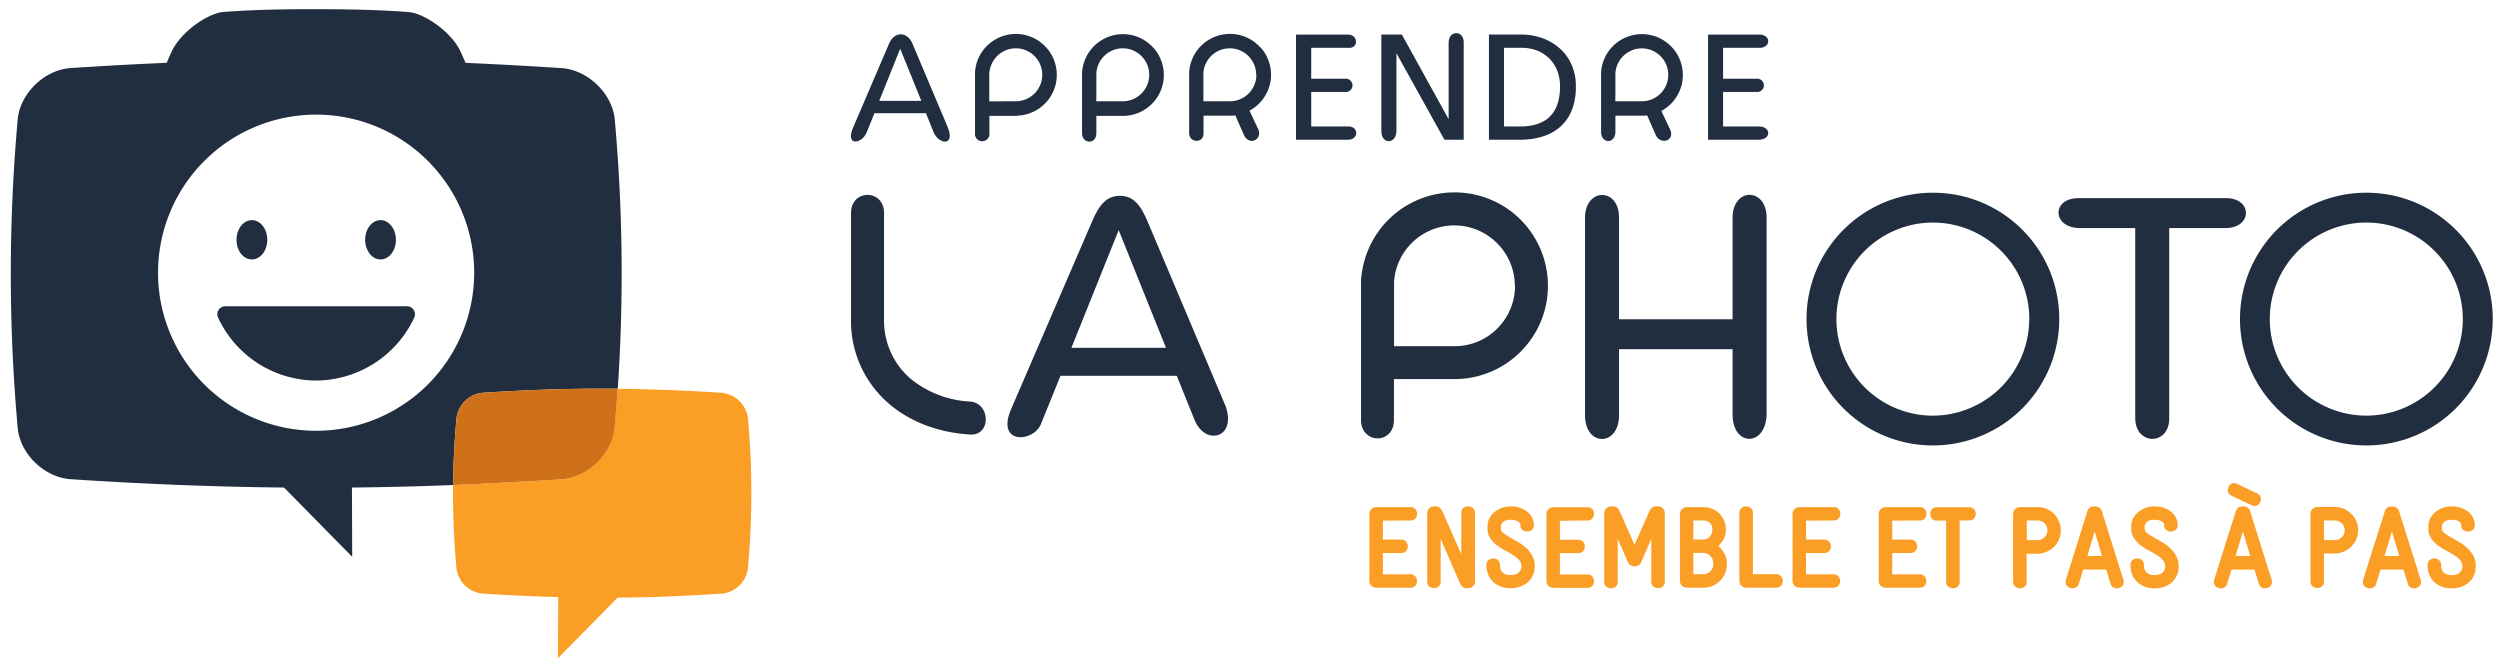 <svg xmlns="http://www.w3.org/2000/svg" viewBox="0 0 724.51 192.75">
  <g>
    <path d="M91.61,33.22A45.81,45.81,0,1,0,137.42,79,45.82,45.82,0,0,0,91.61,33.22Zm18.67,30.57c2.46,0,4.46,2.55,4.46,5.7s-2,5.7-4.46,5.7-4.46-2.55-4.46-5.7S107.82,63.79,110.28,63.79ZM73,63.79c2.46,0,4.46,2.55,4.46,5.7s-2,5.7-4.46,5.7-4.46-2.55-4.46-5.7S70.5,63.79,73,63.79Zm47,28.36A31.58,31.58,0,0,1,91.62,110.3h0A31.44,31.44,0,0,1,63.18,92a2.32,2.32,0,0,1,2.2-3.26h52.43A2.33,2.33,0,0,1,120,92.15Z" fill="none"/>
    <g>
      <path d="M281.13,116.37A29.68,29.68,0,0,1,264,109.85a22.15,22.15,0,0,1-7.8-17.42h0V61.73c0-7-9.57-7-9.57,0v30.7h0a31.5,31.5,0,0,0,11.16,24.71c6.09,5.17,14.26,8.25,23.36,8.79C287.31,126.29,287.08,116.82,281.13,116.37Z" fill="#212e40"/>
      <path d="M294.7,33.52a11.86,11.86,0,0,0,10.4-6.72,12.37,12.37,0,0,0,.86-2.41,11.61,11.61,0,0,0,.3-2.62h0v-.07h0a11.84,11.84,0,0,0-2.5-7.29,10.38,10.38,0,0,0-1-1.1,11.75,11.75,0,0,0-8.37-3.47h0a11.91,11.91,0,0,0-10.5,6.33,13.14,13.14,0,0,0-.92,2.33h0a12.57,12.57,0,0,0-.41,2.55V38.58a2.1,2.1,0,1,0,4.17,0v-5h8Zm-5-4.16h-3v-2c0-3.36,0-6.07,0-6.13v0A7.48,7.48,0,0,1,287,19.6h0a8.14,8.14,0,0,1,.61-1.5A7.66,7.66,0,0,1,294.4,14h0a7.64,7.64,0,0,1,5.41,2.25,7.06,7.06,0,0,1,.63.72,7.62,7.62,0,0,1,1.61,4.71h0v.06a8.12,8.12,0,0,1-.2,1.69,7.18,7.18,0,0,1-.56,1.56,7.68,7.68,0,0,1-6.71,4.36Z" fill="#212e40"/>
      <path d="M468.15,38.13v-4.6h8a9.69,9.69,0,0,0,1.2-.09L479.78,39c1.26,3.07,5.71,2,4.23-1.47l-2.55-5.37a11.94,11.94,0,0,0,5.07-5.31,12.37,12.37,0,0,0,.86-2.41,11.61,11.61,0,0,0,.3-2.62h0v-.07h0a11.89,11.89,0,0,0-2.49-7.29,10.46,10.46,0,0,0-1-1.1,11.75,11.75,0,0,0-8.38-3.47h0a11.91,11.91,0,0,0-10.5,6.33,13.14,13.14,0,0,0-.92,2.33h0A11.92,11.92,0,0,0,464,21V38.13C464,41.79,468.15,41.79,468.15,38.13Zm0-10.73c0-3.36,0-6.07,0-6.13v0a7.48,7.48,0,0,1,.27-1.65h0a8.14,8.14,0,0,1,.61-1.5,7.67,7.67,0,0,1,6.78-4.1h0a7.65,7.65,0,0,1,5.42,2.25,8.67,8.67,0,0,1,.64.72,7.67,7.67,0,0,1,1.6,4.71h0v.06a8.12,8.12,0,0,1-.2,1.69,7.18,7.18,0,0,1-.56,1.56A7.67,7.67,0,0,1,476,29.35h-7.88Z" fill="#212e40"/>
      <path d="M404.69,37.86l0-22.43,13.91,25.06h5.59V12.25c0-3.57-4.37-3.55-4.37.12l0,22.18L406.26,10h-5.94V38C400.32,41.93,404.69,41.9,404.69,37.86Z" fill="#212e40"/>
      <path d="M251.16,38.38l2.25-5.57h14.93l2.22,5.49c1.44,3.58,6.52,4.28,4-1.67L264.39,12.54c-1.55-3.5-5.16-3.39-6.65-.09L247.22,37C244.86,42.52,249.83,41.7,251.16,38.38Zm9.72-24.26L267,29.23H254.81Z" fill="#212e40"/>
      <path d="M317.73,38.58v-5h8a11.88,11.88,0,0,0,10.4-6.72,13,13,0,0,0,.85-2.41,11.61,11.61,0,0,0,.3-2.62h0v-.07h0a11.89,11.89,0,0,0-2.49-7.29,10.46,10.46,0,0,0-1-1.1,11.73,11.73,0,0,0-8.37-3.47h0a11.89,11.89,0,0,0-10.49,6.33,14,14,0,0,0-.93,2.33h0a11.92,11.92,0,0,0-.42,2.55V38.58C313.56,41.74,317.73,42,317.73,38.58Zm0-11.18c0-3.36,0-6.07,0-6.13v0A8.12,8.12,0,0,1,318,19.6h0a8.14,8.14,0,0,1,.61-1.5,7.67,7.67,0,0,1,6.78-4.1h0a7.64,7.64,0,0,1,5.41,2.25,8.67,8.67,0,0,1,.64.72,7.68,7.68,0,0,1,1.61,4.71h0v.06a7.5,7.5,0,0,1-.2,1.69,6.69,6.69,0,0,1-.56,1.56,7.67,7.67,0,0,1-6.71,4.36h-7.88Z" fill="#212e40"/>
      <path d="M364.81,13.29a11.73,11.73,0,0,0-8.37-3.47h0a11.9,11.9,0,0,0-10.49,6.33,13.14,13.14,0,0,0-.92,2.33h0a11.91,11.91,0,0,0-.41,2.55v.05c0,.06,0,2.87,0,6.33V38.58c0,2.83,4.17,3.11,4.17.07V33.53h8a9.71,9.71,0,0,0,1.21-.09l2.39,5.43c1.5,3.77,5.92,1.5,4.08-1.8l-2.36-5a12,12,0,0,0,5.08-5.31,13.06,13.06,0,0,0,.86-2.41,12.22,12.22,0,0,0,.3-2.62h0v-.07h0a11.84,11.84,0,0,0-2.5-7.29A9.46,9.46,0,0,0,364.81,13.29Zm-.71,8.45a7.5,7.5,0,0,1-.2,1.69,6.69,6.69,0,0,1-.56,1.56,7.65,7.65,0,0,1-6.71,4.36h-7.88v-2c0-3.36,0-6.07,0-6.13v0A7.48,7.48,0,0,1,349,19.6h0a8.14,8.14,0,0,1,.61-1.5,7.67,7.67,0,0,1,6.78-4.1h0a7.64,7.64,0,0,1,5.41,2.25,8.67,8.67,0,0,1,.64.72,7.68,7.68,0,0,1,1.61,4.71h0Z" fill="#212e40"/>
      <path d="M586.07,66.57v0a36.52,36.52,0,0,0-25.91-10.72v0h0v0a36.6,36.6,0,0,0-36.62,36.62h0a36.6,36.6,0,0,0,36.62,36.62h0a36.6,36.6,0,0,0,36.62-36.63h0A36.53,36.53,0,0,0,586.07,66.57Zm2,25.89a28,28,0,0,1-28,28v0h0v0A28,28,0,0,1,532.2,92.47h0A28,28,0,0,1,560.15,64.5h0a27.85,27.85,0,0,1,19.76,8.2h0a27.88,27.88,0,0,1,8.19,19.76h0Z" fill="#212e40"/>
      <path d="M645.12,57.42H602.33c-7.84,0-7.69,8.68.52,8.68H618.8v55.06c0,8,9.85,8,9.85.17V66.1h16.29C652.81,66.1,652.86,57.42,645.12,57.42Z" fill="#212e40"/>
      <path d="M722.41,92.45a36.53,36.53,0,0,0-10.72-25.88v0a36.52,36.52,0,0,0-25.91-10.72v0h0v0a36.6,36.6,0,0,0-36.62,36.62h0a36.6,36.6,0,0,0,36.62,36.62h0a36.6,36.6,0,0,0,36.62-36.63h0Zm-8.67,0a28,28,0,0,1-28,28v0h0v0a28,28,0,0,1-27.95-27.95h0A28,28,0,0,1,685.77,64.5h0a27.85,27.85,0,0,1,19.76,8.2h0a27.88,27.88,0,0,1,8.19,19.76h0Z" fill="#212e40"/>
      <path d="M509.69,36.65H499.36v-10h9.9a1.92,1.92,0,1,0,0-3.84h-9.9V13.86h10.58c3.35,0,3.33-3.84-.07-3.84H495V40.49h14.64C513.35,40.49,513.37,36.65,509.69,36.65Z" fill="#212e40"/>
      <path d="M332.59,64.23c-2.09-5-4.22-7.46-8-7.48s-6,2.45-8.09,7.41L293,118.62c-4.42,10.34,6.52,9.61,8.66,4.29l5.67-14h33.7l5.16,12.79c3.08,7.63,12.29,5.29,9-4ZM310.5,100.79l13.7-34.1,13.7,34.1Z" fill="#212e40"/>
      <path d="M502.11,63.13v29.4H469.2V63c0-8.71-9.86-8.67-9.86.17v57.16c0,9.18,9.86,9.18,9.86,0V101.2h32.91v18.92c0,9.52,9.86,9.4,9.86-.35V63.13C512,54.24,502.11,54.24,502.11,63.13Z" fill="#212e40"/>
      <path d="M440.68,63.67a27,27,0,0,0-19.14-7.91v0h0a27.06,27.06,0,0,0-24,14.46,26.25,26.25,0,0,0-2.11,5.31h0a26.82,26.82,0,0,0-1,5.8v.13c0,.14,0,6.52,0,14.45v25.8c0,7,9.53,7.22,9.54,0V109.86h18.2A27.1,27.1,0,0,0,445.94,94.5a26.69,26.69,0,0,0,1.95-5.5,27.25,27.25,0,0,0,.7-6v-.21l0,0a27,27,0,0,0-5.69-16.6A27.45,27.45,0,0,0,440.68,63.67ZM439.06,83A17.52,17.52,0,0,1,422,100.33H404V95.89c0-7.67,0-13.86,0-14v-.06h0a17.19,17.19,0,0,1,.62-3.74v0a17.5,17.5,0,0,1,16.87-12.76h0v0a17.45,17.45,0,0,1,12.37,5.15,14.8,14.8,0,0,1,1.45,1.64A17.37,17.37,0,0,1,439,82.81h0Z" fill="#212e40"/>
      <path d="M390.78,36.65H380v-10h9.78a1.93,1.93,0,1,0,.12-3.84H380V13.86h10.83c2.86.21,2.86-3.64,0-3.84H375.59V40.49h15.08C393.78,40.49,393.82,36.65,390.78,36.65Z" fill="#212e40"/>
      <path d="M452,14a15.58,15.58,0,0,0-5.15-3,19.3,19.3,0,0,0-6.35-1h-9V40.49h9a21.84,21.84,0,0,0,6.76-1,13.41,13.41,0,0,0,5.11-2.93,12.76,12.76,0,0,0,3.23-4.84A18.6,18.6,0,0,0,456.69,25a15,15,0,0,0-1.27-6.3A13.61,13.61,0,0,0,452,14Zm-2.9,19.86c-2,1.87-4.9,2.8-8.65,2.8h-4.58V13.86h5.11a12.48,12.48,0,0,1,4.38.76,10.24,10.24,0,0,1,3.54,2.23,10.41,10.41,0,0,1,2.36,3.56,12.67,12.67,0,0,1,.85,4.76C452.06,29.1,451.05,32,449.05,33.85Z" fill="#212e40"/>
      <path d="M73,75.19c2.46,0,4.46-2.55,4.46-5.7s-2-5.7-4.46-5.7-4.46,2.55-4.46,5.7S70.5,75.19,73,75.19Z" fill="#212e40"/>
      <path d="M117.81,88.75H65.38A2.32,2.32,0,0,0,63.18,92a31.44,31.44,0,0,0,28.43,18.28h0A31.58,31.58,0,0,0,120,92.15,2.33,2.33,0,0,0,117.81,88.75Z" fill="#212e40"/>
      <path d="M110.28,75.19c2.46,0,4.46-2.55,4.46-5.7s-2-5.7-4.46-5.7-4.46,2.55-4.46,5.7S107.82,75.19,110.28,75.19Z" fill="#212e40"/>
      <path d="M162.76,19.74q-13.92-.91-27.86-1.53c-.46-1.09-.93-2.19-1.44-3.28C130.88,9.32,123,3.85,118.44,3.5c-9-.69-17.92-.83-26.86-.84s-17.87.12-26.83.81c-4.6.36-12.41,5.86-15,11.46-.5,1.09-1,2.18-1.43,3.27q-13.95.6-27.9,1.53c-7.53.5-14.62,7.34-15.29,14.88q-2,22.35-2,44.72t2,44.69c.68,7.55,7.78,14.36,15.31,14.85,20.62,1.37,41.26,2.22,61.87,2.42l19.76,20.08L102,141.29q14.65-.15,29.31-.73.09-9.74,1-19.46a8.43,8.43,0,0,1,7.47-7.26c11.58-.77,23.18-1.21,34.75-1.21,1.5,0,3,0,4.5,0q1.13-16.67,1.13-33.34,0-22.36-2-44.72C177.44,27.07,170.29,20.24,162.76,19.74ZM91.61,124.84A45.81,45.81,0,1,1,137.42,79,45.82,45.82,0,0,1,91.61,124.84Z" fill="#212e40"/>
    </g>
    <g>
      <path d="M480.5,146.76H480a1.71,1.71,0,0,0-1.38.5,4.82,4.82,0,0,0-.74,1.18l-4.19,9.45-4.18-9.45a4.85,4.85,0,0,0-.75-1.18,1.71,1.71,0,0,0-1.38-.5h-.51a2,2,0,0,0-1.95,2v19.82a1.74,1.74,0,0,0,.6,1.45,2.19,2.19,0,0,0,1.35.47,2.15,2.15,0,0,0,1.35-.47,1.72,1.72,0,0,0,.61-1.45V156.17l2.87,6.62a1.92,1.92,0,0,0,.95,1.08,2.4,2.4,0,0,0,2.09,0,1.9,1.9,0,0,0,.94-1.08l2.87-6.62v12.36a1.75,1.75,0,0,0,.61,1.45,2.17,2.17,0,0,0,2.7,0,1.72,1.72,0,0,0,.61-1.45V148.71a2,2,0,0,0-2-2Z" fill="#fb9e25"/>
      <path d="M716.77,161a9.08,9.08,0,0,0-1.83-2.26,14.2,14.2,0,0,0-2.36-1.71l-2.36-1.35a14,14,0,0,1-1.82-1.19,1.61,1.61,0,0,1-.73-1.25v-.51a1.81,1.81,0,0,1,.76-1.54,3.09,3.09,0,0,1,1.87-.55h.31a3.61,3.61,0,0,1,1.95.47,1.35,1.35,0,0,1,.75,1.15,1.55,1.55,0,0,0,.59,1.35,2.13,2.13,0,0,0,1.3.44,2.21,2.21,0,0,0,1.36-.46,1.64,1.64,0,0,0,.63-1.43,4.55,4.55,0,0,0-.54-2.21,5.3,5.3,0,0,0-1.45-1.71,7,7,0,0,0-2.1-1.1,8.16,8.16,0,0,0-2.49-.38h-.31a7.29,7.29,0,0,0-2.26.38,7.41,7.41,0,0,0-2.11,1.13,6.2,6.2,0,0,0-1.57,1.81,4.92,4.92,0,0,0-.61,2.45v.71a4.74,4.74,0,0,0,.73,2.65,8.18,8.18,0,0,0,1.82,2,15.3,15.3,0,0,0,2.37,1.54c.84.45,1.63.9,2.36,1.35a8.34,8.34,0,0,1,1.82,1.47,2.66,2.66,0,0,1,.73,1.84,2.24,2.24,0,0,1-.85,1.92,3.38,3.38,0,0,1-2.12.64h-.31a3,3,0,0,1-2.07-.72,2.78,2.78,0,0,1-.8-2.15,1.76,1.76,0,0,0-.6-1.46,2.1,2.1,0,0,0-1.35-.49,2.06,2.06,0,0,0-1.35.49,1.74,1.74,0,0,0-.61,1.46,7.09,7.09,0,0,0,.54,2.84,6,6,0,0,0,1.48,2.11,6.81,6.81,0,0,0,2.18,1.32,7.45,7.45,0,0,0,2.58.45h.31a8,8,0,0,0,2.73-.45,6.72,6.72,0,0,0,2.18-1.3,6,6,0,0,0,1.45-2,6.4,6.4,0,0,0,.52-2.63A6.13,6.13,0,0,0,716.77,161Z" fill="#fb9e25"/>
      <path d="M460,150.84a1.75,1.75,0,0,0,1.47-.61,2.06,2.06,0,0,0,.49-1.35,2,2,0,0,0-.49-1.31A1.75,1.75,0,0,0,460,147h-9.89a1.88,1.88,0,0,0-1.36.59,1.85,1.85,0,0,0-.59,1.37v19.4a2,2,0,0,0,1.95,2H460a1.77,1.77,0,0,0,1.47-.6,2.06,2.06,0,0,0,0-2.67,1.75,1.75,0,0,0-1.47-.61h-7.93v-6.18h5.27a1.8,1.8,0,0,0,1.47-.6,2.06,2.06,0,0,0,0-2.67,1.77,1.77,0,0,0-1.47-.61h-5.27v-5.5Z" fill="#fb9e25"/>
      <path d="M442.24,158.74a14.62,14.62,0,0,0-2.36-1.71l-2.37-1.35a14,14,0,0,1-1.82-1.19,1.64,1.64,0,0,1-.73-1.25v-.51a1.84,1.84,0,0,1,.76-1.54,3.12,3.12,0,0,1,1.88-.55h.3a3.67,3.67,0,0,1,2,.47,1.36,1.36,0,0,1,.74,1.15,1.57,1.57,0,0,0,.59,1.35,2.17,2.17,0,0,0,1.3.44,2.24,2.24,0,0,0,1.37-.46,1.63,1.63,0,0,0,.62-1.43,4.55,4.55,0,0,0-.54-2.21,5.3,5.3,0,0,0-1.45-1.71,6.83,6.83,0,0,0-2.09-1.1,8.22,8.22,0,0,0-2.5-.38h-.3a7.24,7.24,0,0,0-4.37,1.51,6.06,6.06,0,0,0-1.57,1.81,4.82,4.82,0,0,0-.61,2.45v.71a4.66,4.66,0,0,0,.73,2.65,8.18,8.18,0,0,0,1.82,2,15.7,15.7,0,0,0,2.36,1.54c.84.45,1.63.9,2.36,1.35a8.41,8.41,0,0,1,1.83,1.47,2.65,2.65,0,0,1,.72,1.84A2.26,2.26,0,0,1,440,166a3.39,3.39,0,0,1-2.13.64h-.3a3,3,0,0,1-2.08-.72,2.77,2.77,0,0,1-.79-2.15,1.74,1.74,0,0,0-.61-1.46,2.06,2.06,0,0,0-1.35-.49,2.1,2.1,0,0,0-1.35.49,1.77,1.77,0,0,0-.61,1.46,7.09,7.09,0,0,0,.54,2.84,6.07,6.07,0,0,0,1.49,2.11A6.7,6.7,0,0,0,435,170a7.45,7.45,0,0,0,2.58.45h.3a8.08,8.08,0,0,0,2.74-.45,6.68,6.68,0,0,0,2.17-1.3,5.9,5.9,0,0,0,1.45-2,6.4,6.4,0,0,0,.53-2.63,6,6,0,0,0-.73-3A8.83,8.83,0,0,0,442.24,158.74Z" fill="#fb9e25"/>
      <path d="M408.74,150.84a1.77,1.77,0,0,0,1.47-.61,2.12,2.12,0,0,0,.49-1.35,2.07,2.07,0,0,0-.49-1.31,1.77,1.77,0,0,0-1.47-.61h-9.89a2,2,0,0,0-2,2v19.4a1.89,1.89,0,0,0,.59,1.37,1.85,1.85,0,0,0,1.37.59h9.89a1.8,1.8,0,0,0,1.47-.6,2.06,2.06,0,0,0,0-2.67,1.77,1.77,0,0,0-1.47-.61h-7.93v-6.18h5.26a1.8,1.8,0,0,0,1.47-.6,2.06,2.06,0,0,0,0-2.67,1.77,1.77,0,0,0-1.47-.61h-5.26v-5.5Z" fill="#fb9e25"/>
      <path d="M498,158.2a9.34,9.34,0,0,0,1.55-2,5.46,5.46,0,0,0,.61-2.75,6.61,6.61,0,0,0-.49-2.57,6.25,6.25,0,0,0-1.37-2.05,6,6,0,0,0-2.07-1.37,6.79,6.79,0,0,0-2.62-.49H488.8a1.88,1.88,0,0,0-1.36.59,1.85,1.85,0,0,0-.59,1.37v19.4a2,2,0,0,0,1.95,2h4.83a6.66,6.66,0,0,0,2.65-.52,6.93,6.93,0,0,0,2.16-1.44,6.69,6.69,0,0,0,1.47-2.14,6.51,6.51,0,0,0,.54-2.65v-.27a5.63,5.63,0,0,0-.71-2.87A10.14,10.14,0,0,0,498,158.2Zm-7.26-7.36h2.9a2.66,2.66,0,0,1,1.88.68,2.5,2.5,0,0,1,.72,1.92,2.92,2.92,0,0,1-.76,2.09,2.41,2.41,0,0,1-1.84.81h-2.9Zm5.77,12.69a2.87,2.87,0,0,1-2.87,2.87h-2.9v-6.18h2.9a2.52,2.52,0,0,1,1.09.24,3.34,3.34,0,0,1,.91.64,3,3,0,0,1,.87,2.16Z" fill="#fb9e25"/>
      <path d="M646.74,143.68l5.74,2.71a2.25,2.25,0,0,0,.88.23,1.67,1.67,0,0,0,1.33-.62,2.11,2.11,0,0,0,.53-1.37,1.81,1.81,0,0,0-.28-.95,1.91,1.91,0,0,0-.84-.7l-5.74-2.74-.47-.17a1.39,1.39,0,0,0-.4-.06,1.65,1.65,0,0,0-1.34.62,2.08,2.08,0,0,0-.52,1.37,1.86,1.86,0,0,0,.27,1A1.88,1.88,0,0,0,646.74,143.68Z" fill="#fb9e25"/>
      <path d="M425.45,146.76a2.1,2.1,0,0,0-1.35.47,1.71,1.71,0,0,0-.61,1.45V160.6l-5.37-12.16a4.82,4.82,0,0,0-.74-1.18,1.71,1.71,0,0,0-1.38-.5h-.44a1.85,1.85,0,0,0-1.37.59,1.88,1.88,0,0,0-.59,1.36v19.82a1.72,1.72,0,0,0,.61,1.45,2.15,2.15,0,0,0,1.35.47,2.19,2.19,0,0,0,1.35-.47,1.74,1.74,0,0,0,.6-1.45V156.17L423,168.8a4.35,4.35,0,0,0,.74,1.16,1.77,1.77,0,0,0,1.39.49h.37a1.9,1.9,0,0,0,1.36-.57,1.81,1.81,0,0,0,.59-1.35V148.68a1.73,1.73,0,0,0-.6-1.45A2.13,2.13,0,0,0,425.45,146.76Z" fill="#fb9e25"/>
      <path d="M695.35,148.41a2.15,2.15,0,0,0-1-1.4,2.91,2.91,0,0,0-1.21-.25A3,3,0,0,0,692,147a2.18,2.18,0,0,0-.94,1.4L684.85,168a1.49,1.49,0,0,0-.08.32c0,.11,0,.21,0,.33a1.64,1.64,0,0,0,.62,1.36,2.22,2.22,0,0,0,1.41.49,2.1,2.1,0,0,0,1.08-.3,1.81,1.81,0,0,0,.74-1.05l1.25-4.08h6.68l1.25,4.08a1.8,1.8,0,0,0,.73,1.05,2,2,0,0,0,1.06.3A2.19,2.19,0,0,0,701,170a1.61,1.61,0,0,0,.62-1.36,2.19,2.19,0,0,0-.1-.65Zm-4.29,12.73,2.13-7.13,2.13,7.13Z" fill="#fb9e25"/>
      <path d="M628.8,158.74a14.62,14.62,0,0,0-2.36-1.71l-2.36-1.35a14.23,14.23,0,0,1-1.83-1.19,1.63,1.63,0,0,1-.72-1.25v-.51a1.81,1.81,0,0,1,.76-1.54,3.07,3.07,0,0,1,1.87-.55h.3a3.64,3.64,0,0,1,2,.47,1.34,1.34,0,0,1,.74,1.15,1.56,1.56,0,0,0,.6,1.35,2.12,2.12,0,0,0,1.29.44,2.22,2.22,0,0,0,1.37-.46,1.64,1.64,0,0,0,.63-1.43,4.55,4.55,0,0,0-.54-2.21,5.33,5.33,0,0,0-1.46-1.71,6.83,6.83,0,0,0-2.09-1.1,8.22,8.22,0,0,0-2.5-.38h-.3a7.24,7.24,0,0,0-4.37,1.51,6.06,6.06,0,0,0-1.57,1.81,4.82,4.82,0,0,0-.61,2.45v.71a4.66,4.66,0,0,0,.73,2.65,8.18,8.18,0,0,0,1.82,2,15.7,15.7,0,0,0,2.36,1.54q1.28.68,2.37,1.35a8.34,8.34,0,0,1,1.82,1.47,2.65,2.65,0,0,1,.72,1.84,2.26,2.26,0,0,1-.84,1.92,3.39,3.39,0,0,1-2.13.64h-.3a3,3,0,0,1-2.08-.72,2.81,2.81,0,0,1-.79-2.15,1.74,1.74,0,0,0-.61-1.46,2.06,2.06,0,0,0-1.35-.49,2.1,2.1,0,0,0-1.35.49,1.76,1.76,0,0,0-.6,1.46,7.09,7.09,0,0,0,.54,2.84,6,6,0,0,0,1.48,2.11,6.81,6.81,0,0,0,2.18,1.32,7.45,7.45,0,0,0,2.58.45h.3a8,8,0,0,0,2.74-.45,6.72,6.72,0,0,0,2.18-1.3,6.17,6.17,0,0,0,1.45-2,6.4,6.4,0,0,0,.52-2.63,6,6,0,0,0-.73-3A8.83,8.83,0,0,0,628.8,158.74Z" fill="#fb9e25"/>
      <path d="M595.27,148.92a6.77,6.77,0,0,0-2.15-1.44,6.57,6.57,0,0,0-2.61-.52h-5.1a2,2,0,0,0-2,2v19.61a1.75,1.75,0,0,0,.61,1.45,2.17,2.17,0,0,0,2.7,0,1.72,1.72,0,0,0,.61-1.45v-8.1h3.14a6.58,6.58,0,0,0,2.61-.53,6.74,6.74,0,0,0,2.15-1.43,7.1,7.1,0,0,0,1.45-2.14,6.58,6.58,0,0,0,.54-2.65,6.43,6.43,0,0,0-.54-2.62A7,7,0,0,0,595.27,148.92Zm-2.75,6.78a2.74,2.74,0,0,1-2,.84h-3.14v-5.7h3.14a2.72,2.72,0,0,1,1.11.22,2.92,2.92,0,0,1,.9.61,2.83,2.83,0,0,1,.6.91,2.74,2.74,0,0,1,.22,1.1A2.79,2.79,0,0,1,592.52,155.7Z" fill="#fb9e25"/>
      <path d="M609.21,148.41a2.19,2.19,0,0,0-1-1.4,3.08,3.08,0,0,0-2.43,0,2.15,2.15,0,0,0-.94,1.4L598.71,168a1.57,1.57,0,0,0-.09.32c0,.11,0,.21,0,.33a1.64,1.64,0,0,0,.62,1.36,2.21,2.21,0,0,0,1.4.49,2,2,0,0,0,1.08-.3,1.78,1.78,0,0,0,.75-1.05l1.25-4.08h6.68l1.25,4.08a1.79,1.79,0,0,0,.72,1.05,2,2,0,0,0,1.07.3,2.21,2.21,0,0,0,1.4-.49,1.64,1.64,0,0,0,.62-1.36,2.19,2.19,0,0,0-.1-.65Zm-4.29,12.73,2.13-7.13,2.12,7.13Z" fill="#fb9e25"/>
      <path d="M681.41,148.92a6.67,6.67,0,0,0-4.76-2h-5.1a1.88,1.88,0,0,0-1.36.59,1.86,1.86,0,0,0-.6,1.37v19.61a1.75,1.75,0,0,0,.61,1.45,2.19,2.19,0,0,0,1.35.47,2.15,2.15,0,0,0,1.35-.47,1.72,1.72,0,0,0,.61-1.45v-8.1h3.14a6.78,6.78,0,0,0,4.76-2,6.92,6.92,0,0,0,1.45-2.14,6.58,6.58,0,0,0,.54-2.65,6.43,6.43,0,0,0-.54-2.62A6.8,6.8,0,0,0,681.41,148.92Zm-2.75,6.78a2.71,2.71,0,0,1-2,.84h-3.14v-5.7h3.14a2.68,2.68,0,0,1,1.11.22,2.92,2.92,0,0,1,.9.61,2.85,2.85,0,0,1,.61.91,2.92,2.92,0,0,1,.22,1.1A2.79,2.79,0,0,1,678.66,155.7Z" fill="#fb9e25"/>
      <path d="M570.66,147h-9.32a1.77,1.77,0,0,0-1.47.61,2.06,2.06,0,0,0-.48,1.31,2.11,2.11,0,0,0,.48,1.35,1.77,1.77,0,0,0,1.47.61H564v17.69a1.75,1.75,0,0,0,.61,1.45,2.19,2.19,0,0,0,1.35.47,2.15,2.15,0,0,0,1.35-.47,1.72,1.72,0,0,0,.61-1.45V150.84h2.7a1.77,1.77,0,0,0,1.47-.61,2.12,2.12,0,0,0,.49-1.35,2.07,2.07,0,0,0-.49-1.31A1.77,1.77,0,0,0,570.66,147Z" fill="#fb9e25"/>
      <path d="M531.37,150.84a1.77,1.77,0,0,0,1.47-.61,2.12,2.12,0,0,0,.49-1.35,2.07,2.07,0,0,0-.49-1.31,1.77,1.77,0,0,0-1.47-.61h-9.89a2,2,0,0,0-2,2v19.4a1.89,1.89,0,0,0,.59,1.37,1.85,1.85,0,0,0,1.37.59h9.89a1.8,1.8,0,0,0,1.47-.6,2.06,2.06,0,0,0,0-2.67,1.77,1.77,0,0,0-1.47-.61h-7.93v-6.18h5.26a1.8,1.8,0,0,0,1.47-.6,2.06,2.06,0,0,0,0-2.67,1.77,1.77,0,0,0-1.47-.61h-5.26v-5.5Z" fill="#fb9e25"/>
      <path d="M652.18,148.41a2.19,2.19,0,0,0-.95-1.4,3.08,3.08,0,0,0-2.43,0,2.15,2.15,0,0,0-.94,1.4L641.68,168a1.57,1.57,0,0,0-.09.32c0,.11,0,.21,0,.33a1.64,1.64,0,0,0,.62,1.36,2.21,2.21,0,0,0,1.4.49,2,2,0,0,0,1.08-.3,1.78,1.78,0,0,0,.75-1.05l1.25-4.08h6.68l1.25,4.08a1.79,1.79,0,0,0,.72,1.05,2,2,0,0,0,1.07.3,2.21,2.21,0,0,0,1.4-.49,1.64,1.64,0,0,0,.62-1.36,2.19,2.19,0,0,0-.1-.65Zm-4.29,12.73L650,154l2.12,7.13Z" fill="#fb9e25"/>
      <path d="M556.35,150.84a1.77,1.77,0,0,0,1.47-.61,2.11,2.11,0,0,0,.48-1.35,2.06,2.06,0,0,0-.48-1.31,1.77,1.77,0,0,0-1.47-.61h-9.89a2,2,0,0,0-2,2v19.4a1.89,1.89,0,0,0,.59,1.37,1.85,1.85,0,0,0,1.37.59h9.89a1.8,1.8,0,0,0,1.47-.6,2.1,2.1,0,0,0,0-2.67,1.77,1.77,0,0,0-1.47-.61h-7.94v-6.18h5.27a1.8,1.8,0,0,0,1.47-.6,2.06,2.06,0,0,0,0-2.67,1.77,1.77,0,0,0-1.47-.61h-5.27v-5.5Z" fill="#fb9e25"/>
      <path d="M514.66,166.4H508V148.71a1.74,1.74,0,0,0-.61-1.46,2.06,2.06,0,0,0-1.35-.49,2.1,2.1,0,0,0-1.35.49,1.77,1.77,0,0,0-.61,1.46v19.61a2,2,0,0,0,2,2h8.61a1.8,1.8,0,0,0,1.47-.6,2.06,2.06,0,0,0,0-2.67A1.77,1.77,0,0,0,514.66,166.4Z" fill="#fb9e25"/>
      <path d="M209.22,113.84q-15.12-1-30.26-1.17-.37,5.68-.89,11.35c-.68,7.55-7.78,14.38-15.31,14.88q-15.72,1-31.47,1.66c0,.79,0,1.59,0,2.38,0,7.28.33,14.57,1,21.83a8.42,8.42,0,0,0,7.48,7.25q11,.73,22,1l-.06,17.72L179,173.2h.5c9.92-.1,19.85-.51,29.76-1.17a8.43,8.43,0,0,0,7.48-7.26c.65-7.26,1-14.55,1-21.83s-.33-14.56-1-21.84A8.47,8.47,0,0,0,209.22,113.84Z" fill="#fb9e25"/>
    </g>
  </g>
  <path d="M179,112.65q-.37,5.68-.89,11.37c-.68,7.55-7.78,14.38-15.31,14.88q-15.73,1-31.49,1.66.1-9.74,1-19.46a8.43,8.43,0,0,1,7.47-7.26c11.58-.77,23.18-1.21,34.75-1.21Z" fill="#cf7118" fill-rule="evenodd"/>
</svg>
